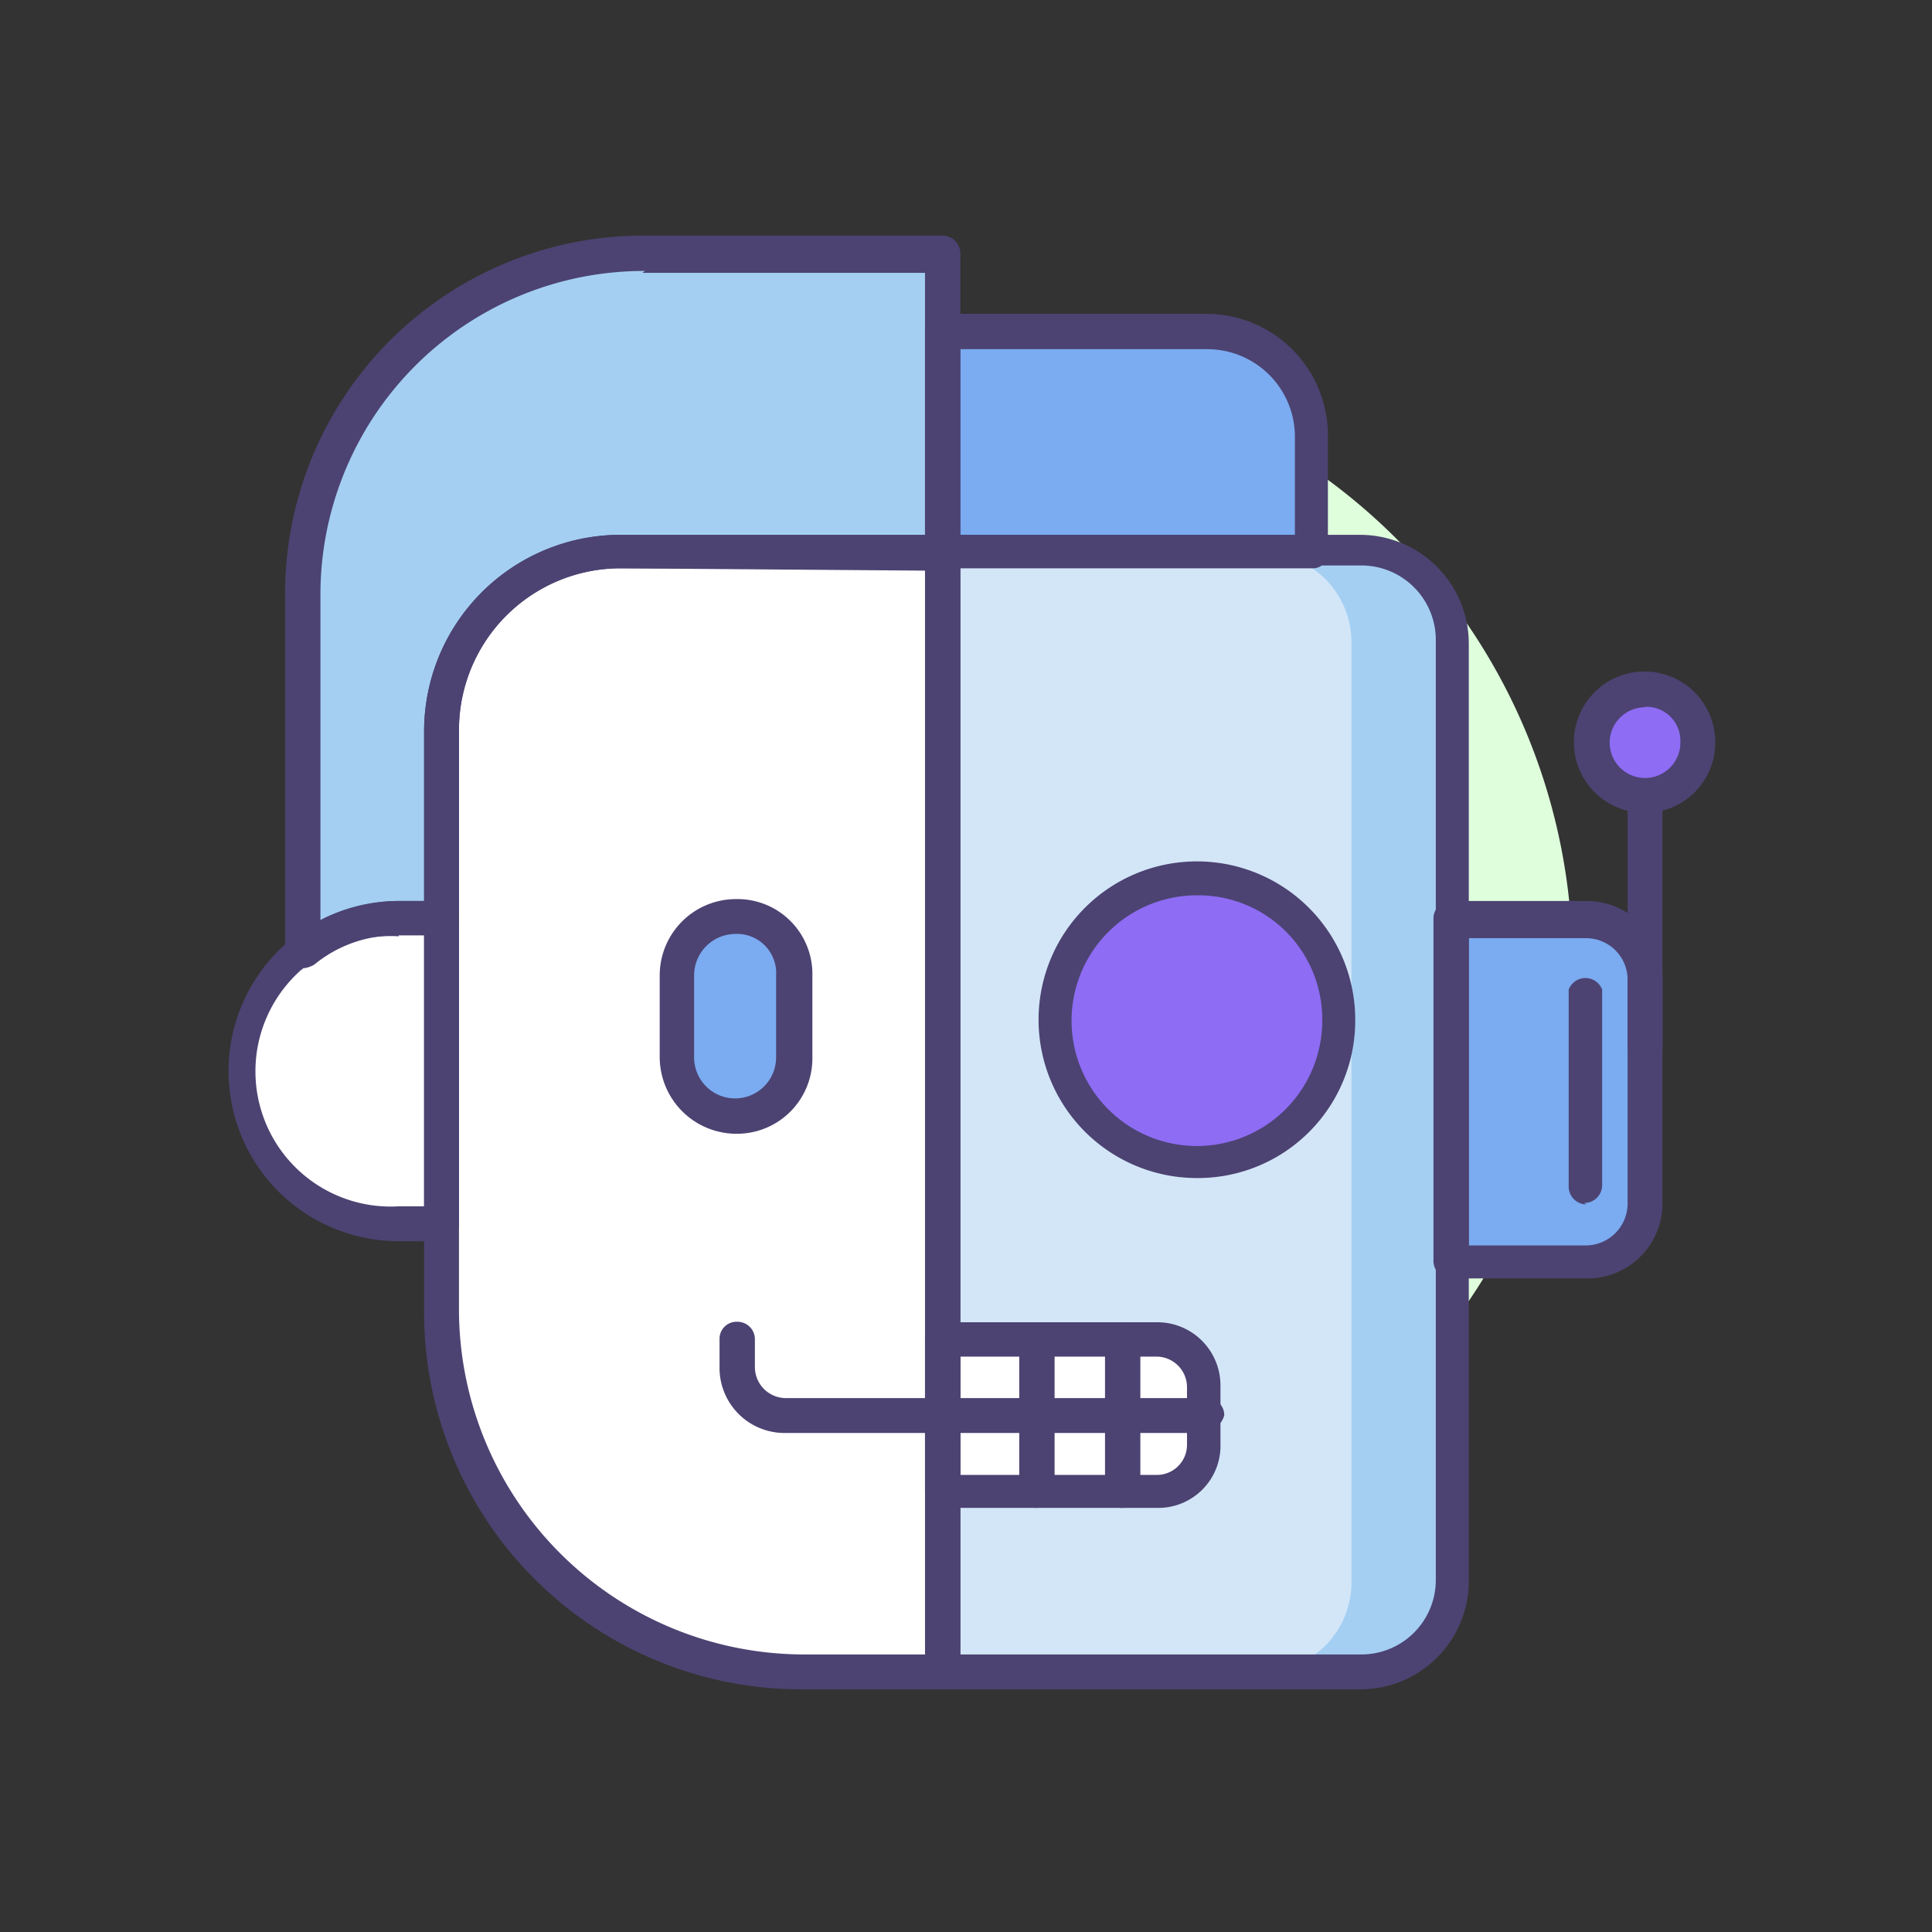 <svg id="Hero" xmlns="http://www.w3.org/2000/svg" viewBox="0 0 41 41"><rect x="0" y="0" width="41" height="41" fill="#333333" stroke="none"/><defs><style>.cls-3{fill:#a4cff2}.cls-4{fill:#fff}.cls-5{fill:#7babf1}.cls-6{fill:#4c4372}</style></defs><path d="M33.37 20.45A12.75 12.75 0 1 1 20.62 7.7a12.75 12.75 0 0 1 12.75 12.75Z" style="fill:#dfffdc"/><path d="M28.89 35.48H20V11.73h8.89a1.9 1.9 0 0 1 1.91 1.91v19.93a1.9 1.9 0 0 1-1.91 1.91Z" style="fill:#d3e6f8"/><path class="cls-3" d="M28.89 11.73h-2.12a1.9 1.9 0 0 1 1.91 1.91v19.93a1.9 1.9 0 0 1-1.91 1.91h2.12a1.9 1.9 0 0 0 1.91-1.91V13.64a1.88 1.88 0 0 0-1.91-1.91Z"/><path class="cls-4" d="M20 28.46h4.57a1 1 0 0 1 1 1v1.24a1 1 0 0 1-1 1H20Z"/><path class="cls-5" d="M33.66 26.76H30.8v-7.27h2.86a1.23 1.23 0 0 1 1.25 1.25v4.77a1.23 1.23 0 0 1-1.25 1.25Z"/><path class="cls-4" d="M20 35.48h-3a7.69 7.69 0 0 1-7.67-7.68V15.51a3.79 3.79 0 0 1 3.78-3.78H20Z"/><path class="cls-4" d="M8.46 26h.91v-6.51h-.91a3.24 3.24 0 0 0 0 6.48Z"/><path class="cls-3" d="M13.69 5.41a7.28 7.28 0 0 0-7.27 7.27v7.56a3.1 3.1 0 0 1 2-.71h.91v-4a3.79 3.79 0 0 1 3.78-3.78H20V5.41Z"/><path class="cls-5" d="M27.85 11.73H20V7.08h5.61a2.21 2.21 0 0 1 2.2 2.2v2.45Zm-12.25 12a1.23 1.23 0 0 1-1.25-1.25v-1.74a1.25 1.25 0 0 1 2.5 0v1.74a1.25 1.25 0 0 1-1.25 1.25Z"/><path class="cls-6" d="M28.89 35.85H20a.36.36 0 0 1-.37-.37V11.73a.37.37 0 0 1 .37-.38h8.89a2.31 2.31 0 0 1 2.28 2.29v19.93a2.3 2.3 0 0 1-2.28 2.28Zm-8.51-.74h8.51a1.58 1.58 0 0 0 1.58-1.58V13.6a1.58 1.58 0 0 0-1.58-1.6h-8.51Z"/><path class="cls-6" d="M33.66 27.13H30.8a.37.37 0 0 1-.38-.37v-7.27a.37.37 0 0 1 .38-.37h2.86a1.61 1.61 0 0 1 1.62 1.62v4.77a1.59 1.59 0 0 1-1.62 1.62Zm-2.49-.7h2.49a.89.89 0 0 0 .88-.87v-4.78a.88.88 0 0 0-.88-.87h-2.49Z"/><path class="cls-6" d="M34.91 22.57a.37.37 0 0 1-.37-.38v-5.36a.37.37 0 1 1 .74 0v5.36a.35.35 0 0 1-.37.38Zm-1.25 2.99a.38.38 0 0 1-.37-.38V21a.38.38 0 0 1 .71 0v4.15a.38.38 0 0 1-.38.38ZM20 35.85h-3a8 8 0 0 1-8-8V15.51a4.17 4.17 0 0 1 4.15-4.16H20a.38.38 0 0 1 .38.38v23.75a.37.37 0 0 1-.38.37Zm-6.85-23.79a3.43 3.43 0 0 0-3.41 3.4V27.8a7.33 7.33 0 0 0 7.31 7.31h2.62v-23Z"/><path class="cls-6" d="M6.42 20.57a.36.36 0 0 1-.37-.37v-7.56A7.6 7.6 0 0 1 13.65 5H20a.38.38 0 0 1 .38.37v6.32a.38.38 0 0 1-.38.37h-6.85a3.43 3.43 0 0 0-3.41 3.41v4a.37.37 0 0 1-.37.38h-.91a2.73 2.73 0 0 0-1.79.62.57.57 0 0 1-.25.08Zm7.27-14.82a6.87 6.87 0 0 0-6.89 6.89v6.89a3.74 3.74 0 0 1 1.66-.41H9v-3.61a4.17 4.17 0 0 1 4.15-4.16h6.48V5.79h-6Z"/><path class="cls-6" d="M9.37 26.34h-.91a3.61 3.61 0 1 1 0-7.22h.91a.36.36 0 0 1 .37.37V26a.36.36 0 0 1-.37.37Zm-.91-6.47a2.87 2.87 0 1 0 0 5.73H9v-5.78h-.54Zm19.39-7.81H20a.37.37 0 0 1-.37-.37V7a.37.37 0 0 1 .37-.34h5.61a2.58 2.58 0 0 1 2.57 2.58v2.45a.32.32 0 0 1-.33.37Zm-7.47-.71h7.1V9.28a1.86 1.86 0 0 0-1.87-1.87h-5.23ZM24.57 32H20a.36.36 0 0 1-.37-.37v-3.2a.36.36 0 0 1 .37-.37h4.57a1.34 1.34 0 0 1 1.33 1.33v1.24A1.32 1.32 0 0 1 24.57 32Zm-4.19-.7h4.19a.64.64 0 0 0 .62-.63v-1.25a.65.65 0 0 0-.62-.63h-4.19Z"/><path class="cls-6" d="M25.57 30.41h-8.93A1.38 1.38 0 0 1 15.27 29v-.58a.36.36 0 0 1 .37-.37.37.37 0 0 1 .38.37V29a.66.66 0 0 0 .66.67h8.93a.36.36 0 0 1 .37.37.54.54 0 0 1-.41.37Z"/><path class="cls-6" d="M22 32a.37.37 0 0 1-.37-.37v-3.2a.38.38 0 0 1 .75 0v3.2A.43.43 0 0 1 22 32Zm1.82 0a.36.36 0 0 1-.37-.37v-3.2a.36.36 0 0 1 .37-.37.37.37 0 0 1 .38.37v3.2c-.05.2-.2.37-.38.37Zm-8.22-7.94a1.63 1.63 0 0 1-1.6-1.62V20.7a1.62 1.62 0 0 1 1.62-1.62 1.59 1.59 0 0 1 1.62 1.62v1.74a1.6 1.6 0 0 1-1.62 1.62Zm0-4.24a.88.88 0 0 0-.87.88v1.74a.87.87 0 1 0 1.74 0V20.7a.83.83 0 0 0-.87-.88Z"/><path d="M36 15.75a1.12 1.12 0 1 1-1.12-1.12A1.12 1.12 0 0 1 36 15.75Zm-7.57 5.82a3 3 0 1 1-3-3 3 3 0 0 1 3 3Z" style="fill:#8e6cf4"/><path class="cls-6" d="M34.91 17.25a1.5 1.5 0 1 1 1.49-1.5 1.49 1.49 0 0 1-1.49 1.5Zm0-2.24a.75.75 0 1 0 .75.74.72.72 0 0 0-.75-.75ZM25.4 25a3.36 3.36 0 1 1 3.36-3.36A3.34 3.34 0 0 1 25.4 25Zm0-6a2.66 2.66 0 1 0 2.66 2.66A2.63 2.63 0 0 0 25.4 19Z"/></svg>